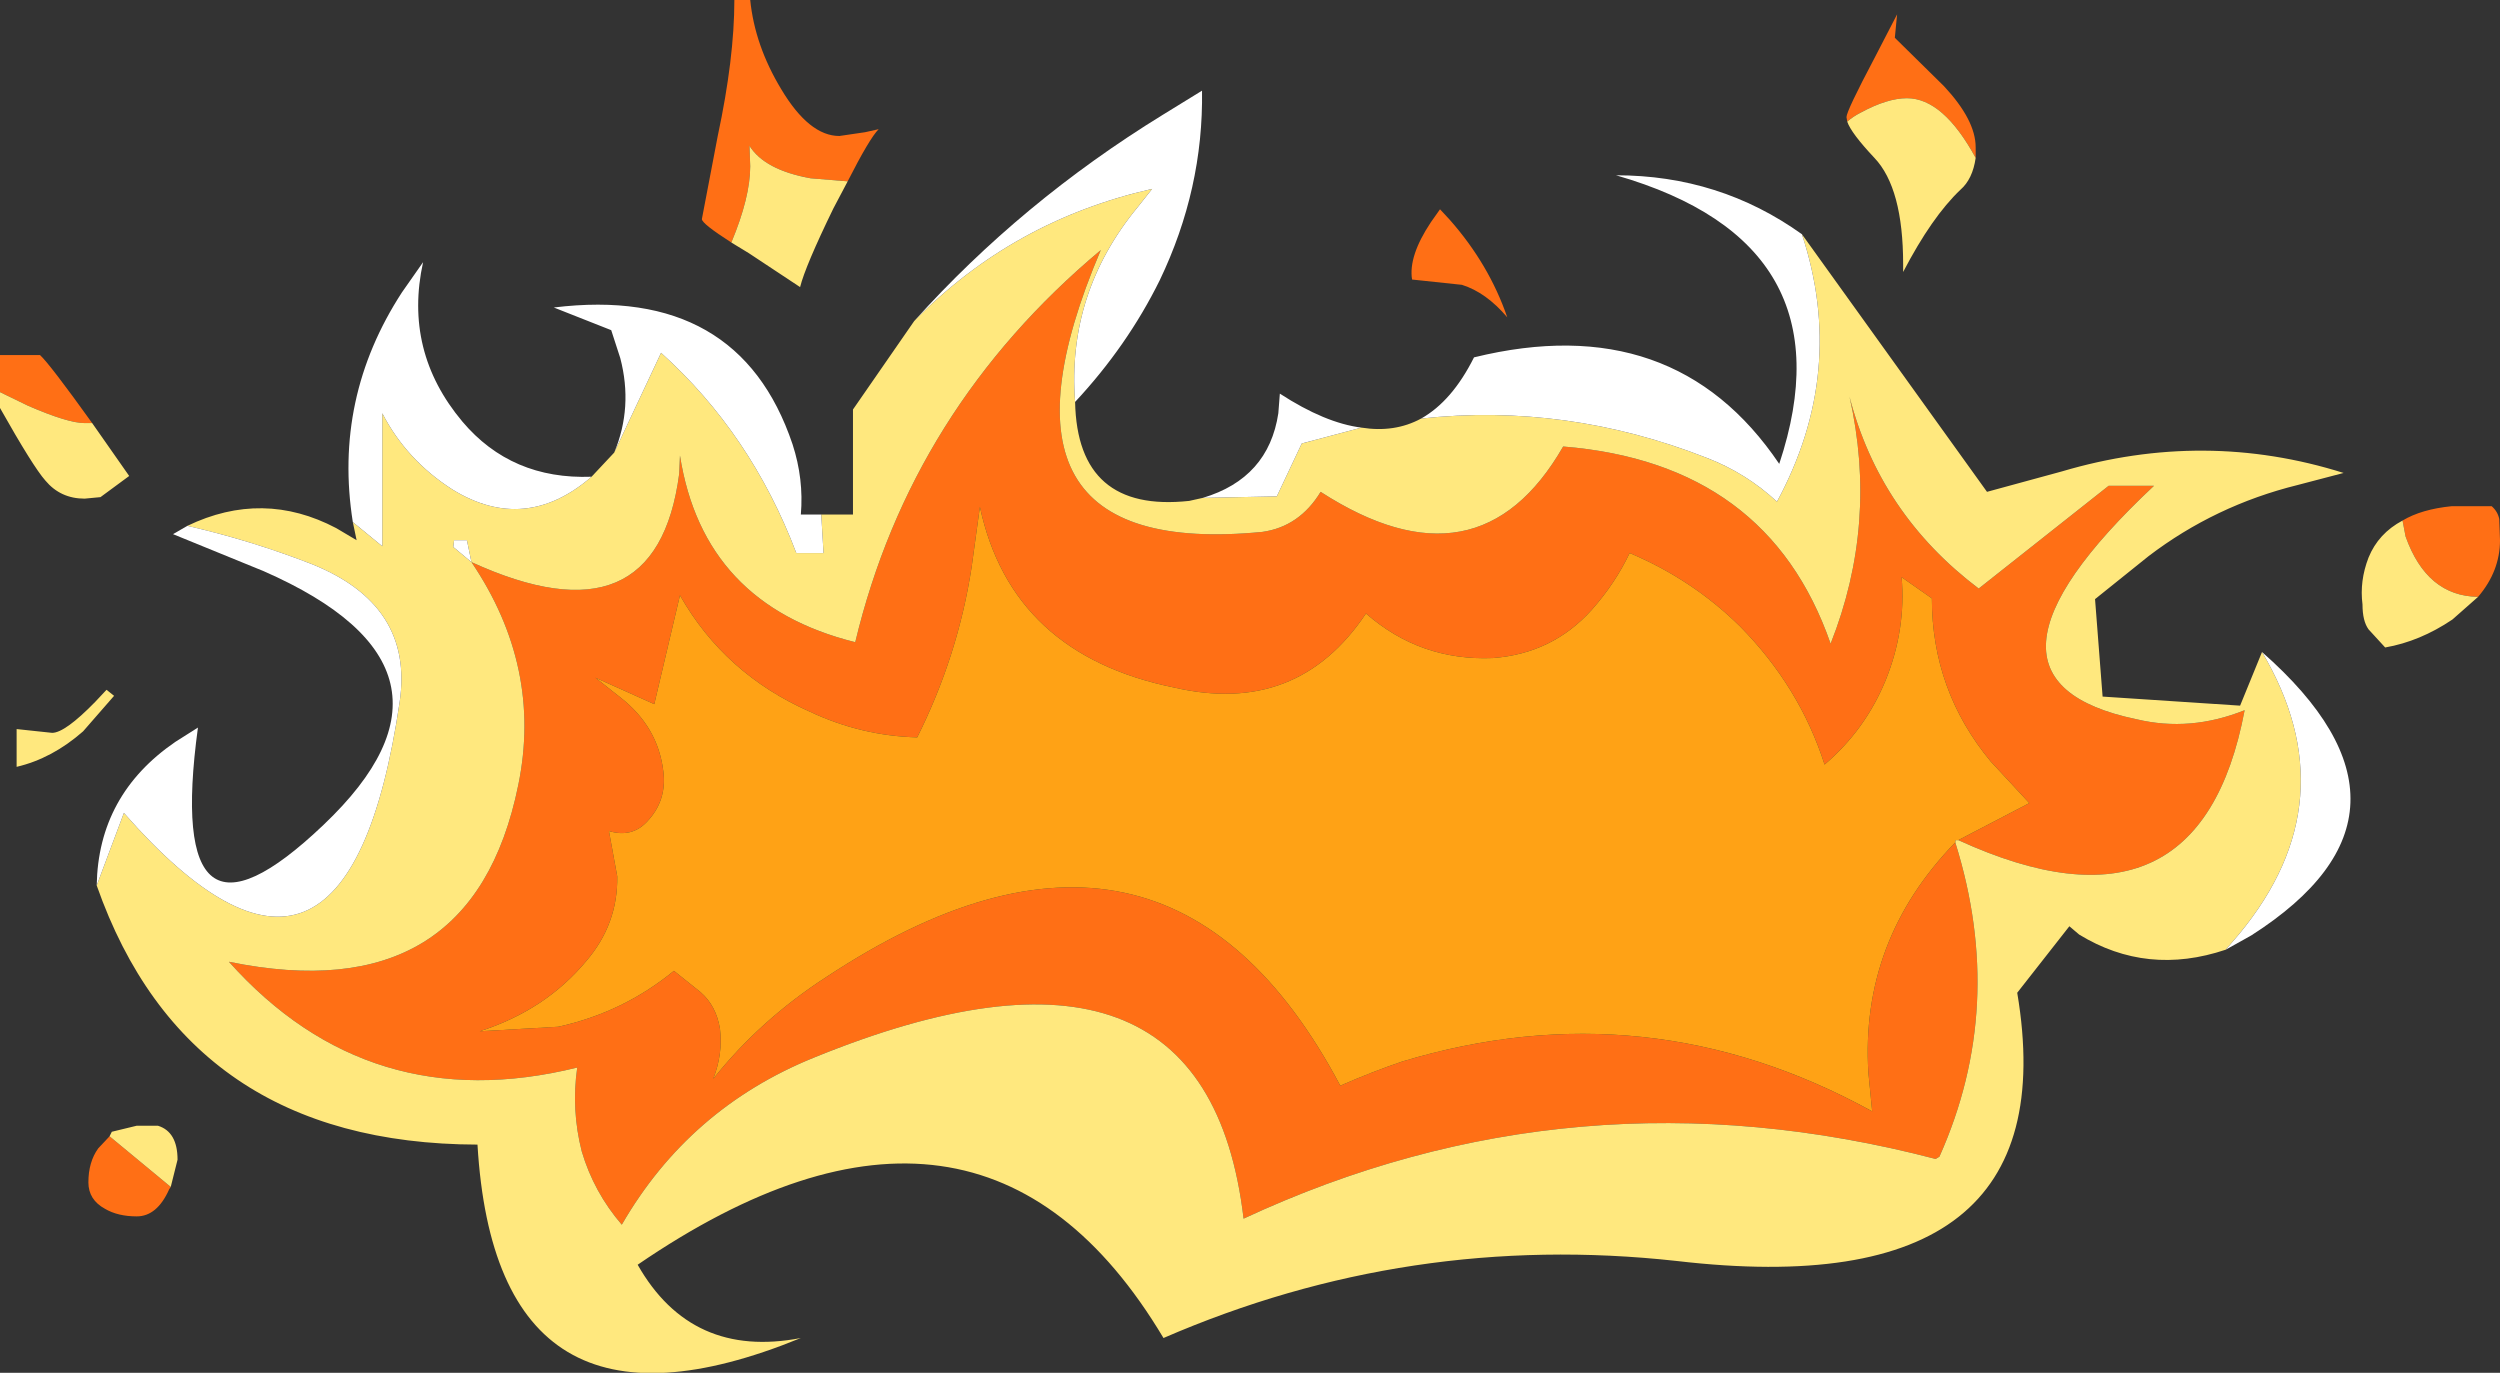 <?xml version="1.0" encoding="UTF-8" standalone="no"?>
<svg xmlns:xlink="http://www.w3.org/1999/xlink" height="90.85px" width="165.45px" xmlns="http://www.w3.org/2000/svg">
  <rect width="100%" height="100%" fill="#333333" stroke="none"/>
  <g transform="matrix(1.0, 0.0, 0.0, 1.0, 5.45, 6.0)">
    <path d="M42.95 10.05 Q41.0 8.8 41.0 8.5 L42.05 3.0 Q43.15 -2.15 43.15 -6.0 L44.2 -6.0 Q44.5 -3.0 46.25 -0.1 48.1 3.0 50.1 3.0 L51.8 2.75 52.7 2.55 Q52.1 3.15 50.65 6.0 L48.2 5.8 Q45.15 5.25 44.15 3.65 L44.2 5.0 Q44.2 7.05 42.95 10.05 M116.8 2.05 L116.75 1.75 Q116.75 1.35 118.6 -2.15 L120.1 -5.05 119.95 -3.5 123.2 -0.3 Q125.3 1.95 125.3 3.75 L125.3 4.45 Q123.15 0.5 120.75 0.5 119.45 0.5 117.7 1.45 117.2 1.7 116.8 2.05 M124.15 49.6 L128.85 47.15 126.3 44.4 Q122.4 39.7 122.4 33.6 L120.4 32.2 Q120.7 35.65 119.35 39.0 118.0 42.3 115.3 44.6 113.65 39.45 109.7 35.45 106.55 32.35 102.4 30.6 101.45 32.6 99.9 34.35 97.3 37.25 93.35 37.55 88.55 37.75 84.95 34.6 80.4 41.4 72.25 39.5 61.5 37.3 59.4 27.55 L58.85 31.55 Q57.95 37.4 55.25 42.8 51.55 42.7 48.15 41.1 42.5 38.6 39.55 33.4 L37.85 40.6 33.95 38.85 35.6 40.15 Q38.1 42.1 38.45 45.05 38.7 47.0 37.35 48.4 36.35 49.45 34.85 49.0 L35.4 52.0 Q35.45 55.15 33.35 57.6 30.65 60.85 26.3 62.25 L31.5 61.95 Q35.8 61.0 39.15 58.25 L40.9 59.65 Q41.95 60.55 42.2 62.1 42.4 63.75 41.75 65.4 44.85 61.5 49.25 58.65 71.6 43.9 83.25 65.85 85.3 64.95 87.35 64.25 103.55 59.35 118.45 67.55 L118.2 65.0 Q117.65 56.25 123.95 49.75 127.35 60.6 122.9 70.55 L122.65 70.7 Q98.75 64.45 76.85 74.65 74.35 53.4 48.4 64.0 40.15 67.35 35.7 75.05 33.85 72.9 33.05 70.2 32.35 67.45 32.75 64.65 19.0 68.05 9.7 57.65 25.8 60.95 28.85 45.95 30.45 38.15 25.75 31.2 38.0 36.8 39.5 25.35 L39.55 24.15 Q41.1 34.0 51.15 36.5 54.85 21.05 67.4 10.55 58.65 31.1 78.1 29.2 80.55 28.85 81.95 26.55 92.4 33.3 98.0 23.55 111.55 24.65 115.7 36.6 118.85 28.65 116.95 20.25 118.95 28.0 125.5 32.95 L134.1 26.15 137.1 26.15 Q123.4 39.0 135.95 41.6 139.5 42.45 143.1 41.0 140.1 56.9 124.15 49.6 M153.55 28.45 Q154.8 27.7 156.8 27.5 L159.45 27.5 Q159.85 27.85 159.95 28.35 L160.0 29.75 Q160.0 31.8 158.55 33.5 155.15 33.45 153.75 29.5 L153.55 28.45 M94.3 15.0 Q92.9 13.35 91.3 12.85 L88.0 12.5 Q87.75 10.95 89.25 8.7 L89.85 7.85 90.5 8.55 Q93.1 11.5 94.3 15.0 M0.65 22.0 L0.15 22.0 Q-0.95 22.0 -3.6 20.85 L-5.45 19.95 -5.45 17.5 -2.8 17.5 Q-2.15 18.1 0.65 22.0 M1.8 69.2 L5.85 72.55 5.75 72.7 Q4.95 74.5 3.6 74.5 2.35 74.5 1.5 74.0 0.4 73.4 0.4 72.25 0.4 70.9 1.05 70.0 L1.8 69.2" fill="#ff6f15" fill-rule="evenodd" stroke="none"/>
    <path d="M42.95 10.05 Q44.2 7.05 44.2 5.0 L44.15 3.65 Q45.15 5.25 48.2 5.8 L50.65 6.0 49.7 7.8 Q47.85 11.6 47.5 13.0 L44.1 10.75 42.95 10.05 M116.8 2.05 Q117.2 1.7 117.7 1.45 119.45 0.5 120.75 0.5 123.15 0.5 125.3 4.45 125.1 5.85 124.3 6.55 122.4 8.35 120.5 12.0 L120.5 11.5 Q120.5 6.45 118.6 4.45 117.05 2.8 116.8 2.05 M123.95 49.75 L123.95 49.6 124.15 49.6 Q140.1 56.9 143.1 41.0 139.5 42.45 135.95 41.6 123.4 39.0 137.1 26.15 L134.1 26.15 125.5 32.95 Q118.95 28.0 116.95 20.25 118.85 28.65 115.7 36.6 111.55 24.65 98.0 23.55 92.4 33.3 81.95 26.55 80.55 28.85 78.1 29.2 58.65 31.1 67.4 10.55 54.85 21.05 51.15 36.5 41.1 34.0 39.55 24.15 L39.5 25.35 Q38.0 36.8 25.75 31.2 30.45 38.15 28.85 45.95 25.8 60.95 9.7 57.65 19.0 68.05 32.75 64.65 32.35 67.45 33.05 70.2 33.85 72.9 35.7 75.05 40.15 67.35 48.4 64.0 74.35 53.4 76.85 74.65 98.75 64.45 122.65 70.7 L122.9 70.55 Q127.35 60.6 123.95 49.75 M113.8 9.5 L126.05 26.55 131.0 25.2 Q140.45 22.4 149.65 25.3 L146.6 26.1 Q141.15 27.45 136.75 30.8 L133.2 33.65 133.7 40.1 142.8 40.7 144.25 37.15 Q150.05 46.95 142.75 55.8 L141.85 56.85 Q136.65 58.6 132.15 55.85 L131.5 55.3 128.05 59.7 Q131.55 80.5 105.5 77.45 87.8 75.5 71.55 82.55 59.4 62.2 36.75 77.7 40.3 83.95 47.55 82.55 27.4 90.8 26.15 69.75 6.95 69.7 0.95 52.6 L2.75 47.8 Q17.45 64.55 21.0 40.45 21.95 34.0 15.1 31.3 11.1 29.75 6.95 28.8 11.95 26.4 16.8 28.95 L18.15 29.75 17.9 28.55 19.85 30.15 19.85 21.35 Q21.45 24.45 24.5 26.4 29.3 29.35 33.7 25.55 L35.2 23.95 38.3 17.35 Q44.25 22.7 47.25 30.6 L49.05 30.6 48.9 28.05 51.0 28.05 51.0 21.1 55.05 15.25 Q61.55 8.6 70.8 6.5 L69.85 7.7 Q65.15 13.4 65.7 20.6 65.85 27.95 73.25 27.15 L74.15 26.95 79.05 26.85 80.7 23.35 84.65 22.3 Q86.85 22.65 88.6 21.7 98.2 20.65 107.5 24.3 110.1 25.3 112.15 27.2 116.8 18.6 113.8 9.5 M158.55 33.5 L156.85 35.0 Q154.7 36.45 152.4 36.85 L151.3 35.65 Q150.9 35.1 150.9 34.0 150.7 32.45 151.3 30.9 151.95 29.3 153.55 28.45 L153.75 29.5 Q155.15 33.45 158.55 33.5 M-5.45 19.95 L-3.6 20.85 Q-0.95 22.0 0.15 22.0 L0.65 22.0 3.1 25.5 1.2 26.9 0.15 27.0 Q-1.45 27.0 -2.45 25.8 -3.25 24.9 -5.45 21.0 L-5.45 19.95 M0.85 40.45 L1.6 39.65 2.1 40.05 0.05 42.4 Q-2.0 44.2 -4.35 44.75 L-4.35 42.25 -2.0 42.5 Q-1.15 42.5 0.85 40.45 M25.45 29.75 L24.6 29.75 24.55 30.2 25.75 31.2 25.45 29.75 M1.8 69.2 L1.95 68.9 3.6 68.5 5.0 68.5 Q6.3 68.9 6.3 70.75 L5.85 72.55 1.8 69.2" fill="#ffe87e" fill-rule="evenodd" stroke="none"/>
    <path d="M144.25 37.15 Q156.3 47.75 143.55 55.9 L141.85 56.85 142.75 55.8 Q150.05 46.95 144.25 37.15 M0.95 52.6 Q1.05 46.6 6.15 43.1 L7.65 42.15 Q5.4 58.65 15.95 48.6 26.8 38.3 12.0 31.8 L6.0 29.35 6.95 28.8 Q11.1 29.75 15.1 31.3 21.95 34.0 21.0 40.45 17.45 64.55 2.75 47.8 L0.95 52.6 M17.9 28.55 Q16.6 20.35 21.15 13.35 L22.55 11.35 Q21.25 17.25 25.15 21.9 28.4 25.75 33.7 25.55 29.3 29.35 24.5 26.4 21.45 24.45 19.85 21.35 L19.85 30.15 17.9 28.55 M35.2 23.95 Q36.45 20.95 35.6 17.7 L35.0 15.85 31.2 14.35 Q43.45 12.85 47.0 23.4 47.75 25.7 47.55 28.05 L48.9 28.05 49.05 30.6 47.25 30.6 Q44.25 22.7 38.3 17.35 L35.2 23.95 M55.05 15.25 Q62.15 7.35 71.5 1.6 L74.1 0.0 Q74.2 6.5 71.3 12.55 69.15 16.9 65.7 20.6 65.15 13.4 69.85 7.7 L70.8 6.5 Q61.55 8.6 55.05 15.25 M74.15 26.95 Q78.5 25.65 79.15 21.35 L79.25 20.05 Q82.25 22.0 84.65 22.3 L80.7 23.35 79.05 26.85 74.15 26.95 M88.6 21.7 Q90.65 20.55 92.1 17.65 105.35 14.4 112.3 24.7 117.15 10.1 101.5 5.6 108.35 5.6 113.8 9.5 116.8 18.6 112.15 27.2 110.1 25.3 107.5 24.3 98.2 20.65 88.6 21.7 M25.45 29.75 L25.75 31.2 24.55 30.2 24.6 29.75 25.45 29.75" fill="#ffffff" fill-rule="evenodd" stroke="none"/>
    <path d="M123.95 49.75 Q117.65 56.25 118.2 65.0 L118.45 67.55 Q103.55 59.35 87.35 64.25 85.3 64.95 83.25 65.85 71.6 43.9 49.25 58.65 44.85 61.5 41.75 65.4 42.4 63.75 42.2 62.1 41.95 60.55 40.9 59.65 L39.15 58.25 Q35.8 61.0 31.5 61.95 L26.3 62.25 Q30.65 60.85 33.35 57.6 35.45 55.15 35.4 52.0 L34.85 49.0 Q36.35 49.45 37.35 48.4 38.7 47.0 38.45 45.05 38.1 42.1 35.6 40.15 L33.95 38.85 37.85 40.6 39.55 33.4 Q42.5 38.6 48.15 41.1 51.55 42.7 55.25 42.8 57.95 37.4 58.85 31.55 L59.4 27.55 Q61.5 37.3 72.25 39.5 80.4 41.4 84.95 34.6 88.55 37.75 93.35 37.55 97.3 37.25 99.9 34.35 101.45 32.6 102.4 30.6 106.55 32.35 109.7 35.45 113.65 39.45 115.3 44.6 118.0 42.3 119.35 39.0 120.7 35.65 120.4 32.2 L122.4 33.6 Q122.4 39.7 126.3 44.4 L128.85 47.15 124.15 49.6 123.95 49.6 123.95 49.75" fill="#ffa215" fill-rule="evenodd" stroke="none"/>
  </g>
</svg>
